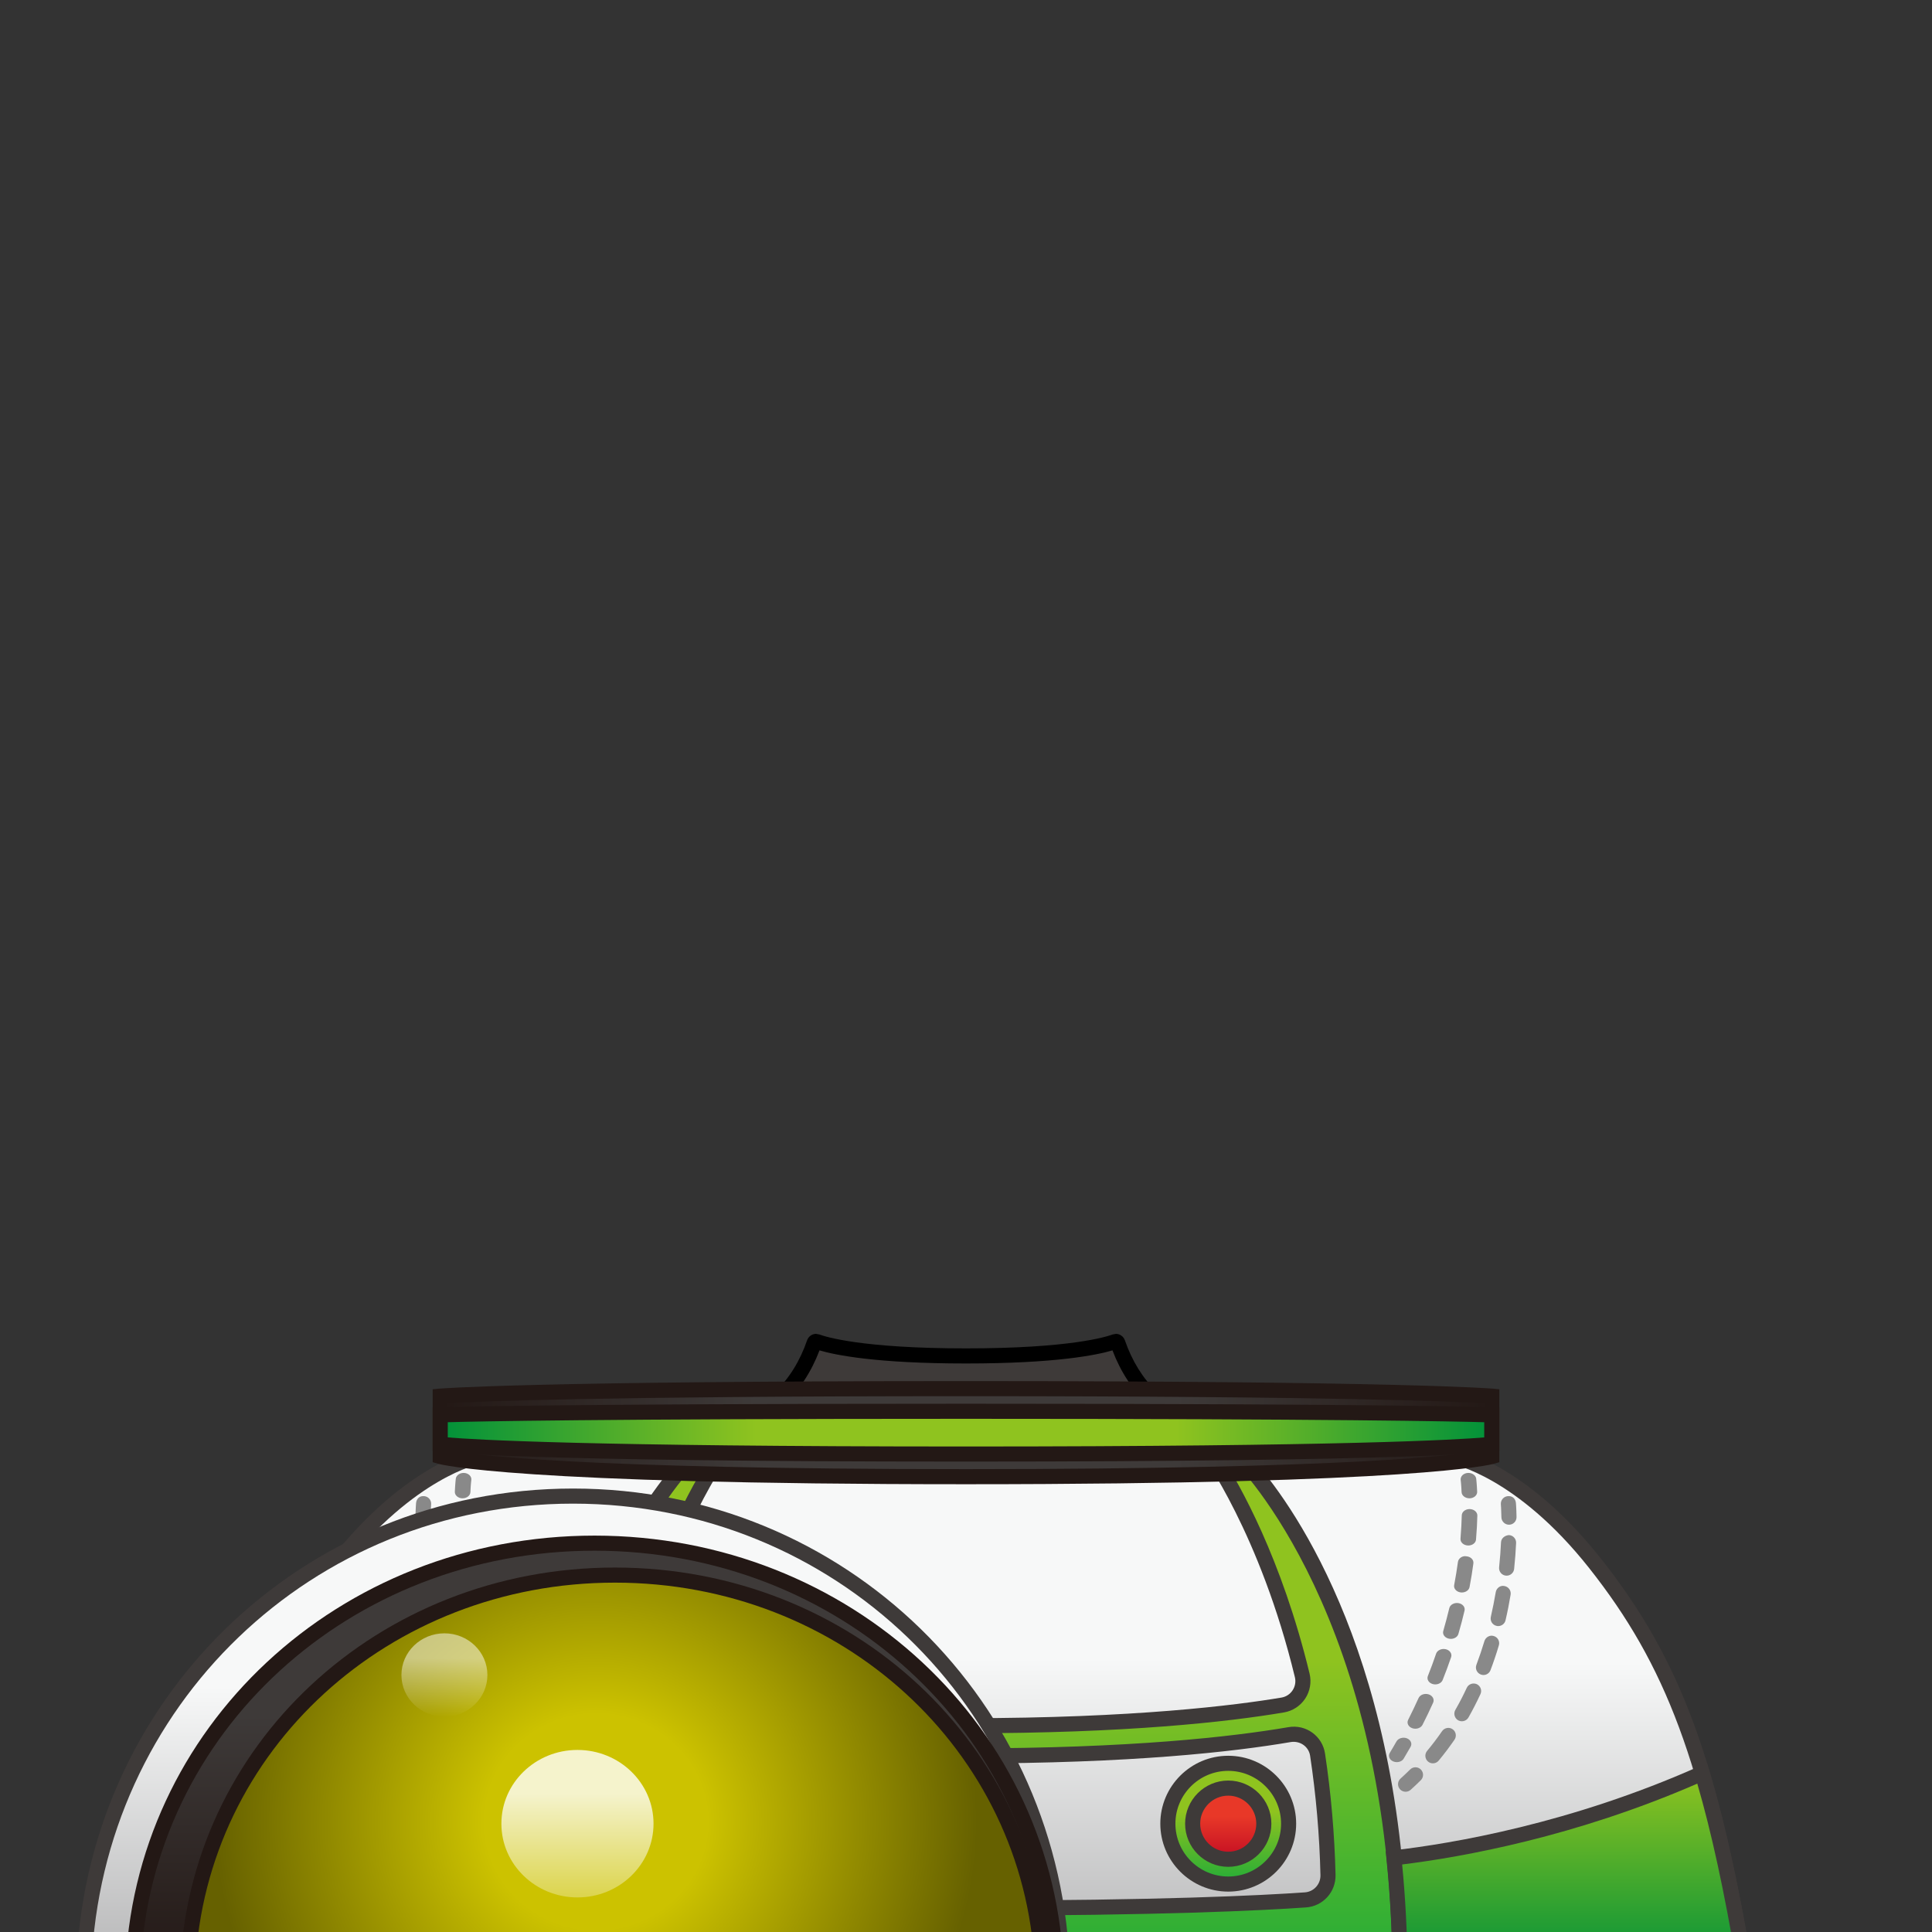 <?xml version="1.0" encoding="utf-8"?>
<!-- Generator: Adobe Illustrator 18.0.0, SVG Export Plug-In . SVG Version: 6.00 Build 0)  -->
<!DOCTYPE svg PUBLIC "-//W3C//DTD SVG 1.1//EN" "http://www.w3.org/Graphics/SVG/1.1/DTD/svg11.dtd">
<svg version="1.1" id="レイヤー_1" xmlns="http://www.w3.org/2000/svg" xmlns:xlink="http://www.w3.org/1999/xlink" x="0px"
	 y="0px" width="64px" height="64px" viewBox="0 0 64 64" style="enable-background:new 0 0 64 64;" xml:space="preserve">
<rect x="0" y="0" width="64" height="64" fill="#333333" stroke="none"/>
<g>
	<linearGradient id="SVGID_1_" gradientUnits="userSpaceOnUse" x1="32" y1="44.437" x2="32" y2="65.365">
		<stop  offset="0.4" style="stop-color:#3E3A39"/>
		<stop  offset="1" style="stop-color:#231815"/>
	</linearGradient>
	<path style="fill:url(#SVGID_1_);" d="M52.017,56.426c0-6.799-6.605-7.447-11.99-9.066
		c-1.665-0.501-2.558-1.6-3-2.879c-0.012-0.035-0.047-0.053-0.082-0.04
		C36.675,44.541,35.431,44.917,32,44.917s-4.675-0.376-4.945-0.476
		c-0.035-0.013-0.07,0.005-0.082,0.04c-0.442,1.279-1.335,2.379-3,2.879
		c-5.385,1.619-11.99,2.266-11.99,9.066l-0.124,8.939h40.283L52.017,56.426z"/>
	<path d="M52.396,65.615H11.605l0.128-9.192c0-6.03,5.007-7.366,9.85-8.658
		c0.782-0.208,1.562-0.416,2.318-0.644c1.404-0.423,2.358-1.338,2.835-2.721
		c0.044-0.128,0.164-0.214,0.296-0.214l0.108,0.02
		C27.349,44.283,28.556,44.667,32,44.667s4.651-0.384,4.858-0.461l0.108-0.02
		c0.132,0,0.25,0.084,0.296,0.21c0.479,1.387,1.433,2.302,2.837,2.725
		c0.756,0.228,1.535,0.436,2.318,0.644c4.842,1.292,9.85,2.628,9.85,8.662
		L52.396,65.615z M12.112,65.115h39.776l-0.12-8.685
		c0-5.654-4.604-6.882-9.479-8.183c-0.788-0.21-1.573-0.42-2.334-0.648
		c-1.509-0.454-2.552-1.418-3.103-2.866C36.341,44.885,34.981,45.167,32,45.167
		c-2.981,0-4.34-0.282-4.853-0.434c-0.551,1.448-1.594,2.412-3.102,2.866
		c-0.761,0.229-1.546,0.438-2.333,0.648c-4.875,1.3-9.479,2.528-9.479,8.179
		L12.112,65.115z"/>
</g>
<g>
	<g>
		<linearGradient id="SVGID_2_" gradientUnits="userSpaceOnUse" x1="32" y1="48" x2="32" y2="65.365">
			<stop  offset="0.4" style="stop-color:#F7F8F8"/>
			<stop  offset="1" style="stop-color:#B5B5B6"/>
		</linearGradient>
		<path style="fill:url(#SVGID_2_);" d="M42,48H22c-6.583,4.333-6,17.365-6,17.365h16h16
			C48,65.365,48.583,52.333,42,48z"/>
		<path style="fill:#3E3A39;" d="M48.239,65.615H15.761l-0.01-0.239
			c-0.024-0.537-0.514-13.224,6.112-17.585L21.925,47.75h20.15l0.062,0.041
			c6.625,4.361,6.136,17.048,6.112,17.585L48.239,65.615z M16.243,65.115h31.514
			C47.791,63.338,47.767,52.173,41.925,48.25H22.076
			C16.233,52.173,16.208,63.338,16.243,65.115z"/>
	</g>
	<g>
		<linearGradient id="SVGID_3_" gradientUnits="userSpaceOnUse" x1="32" y1="48" x2="32" y2="65.365">
			<stop  offset="0.4" style="stop-color:#8FC31F"/>
			<stop  offset="1" style="stop-color:#22AC38"/>
		</linearGradient>
		<path style="fill:url(#SVGID_3_);" d="M42,48h-2c0,0,1.963,2.648,3.139,7.502
			c0.109,0.45-0.189,0.902-0.645,0.978C40.799,56.765,37.444,57.167,32,57.167
			s-8.799-0.402-10.493-0.687c-0.457-0.077-0.754-0.528-0.645-0.978
			C22.037,50.648,24,48,24,48h-2c-6.583,4.333-6,17.365-6,17.365h16h16
			C48,65.365,48.583,52.333,42,48z M32,63.208c-6.465,0-9.863-0.175-11.243-0.272
			c-0.428-0.03-0.758-0.395-0.748-0.824c0.034-1.432,0.16-2.76,0.346-3.989
			c0.067-0.443,0.485-0.739,0.927-0.663C23.008,57.757,26.408,58.167,32,58.167
			s8.992-0.41,10.718-0.707c0.442-0.076,0.86,0.22,0.927,0.663
			c0.185,1.228,0.312,2.556,0.346,3.989c0.01,0.429-0.32,0.795-0.748,0.824
			C41.863,63.033,38.465,63.208,32,63.208z"/>
		<path style="fill:#3E3A39;" d="M48.239,65.615H15.761l-0.01-0.239
			c-0.024-0.537-0.514-13.224,6.112-17.585L21.925,47.75h2.571l-0.295,0.398
			c-0.019,0.026-1.948,2.672-3.096,7.412c-0.036,0.149-0.009,0.304,0.076,0.433
			c0.085,0.13,0.216,0.215,0.368,0.241C23.064,56.489,26.438,56.917,32,56.917
			s8.936-0.428,10.452-0.683c0.151-0.026,0.281-0.111,0.367-0.24
			c0.085-0.13,0.112-0.284,0.076-0.434c-1.149-4.749-3.077-7.386-3.097-7.412
			L39.503,47.75h2.572l0.062,0.041c6.625,4.361,6.136,17.048,6.112,17.585L48.239,65.615z
			 M16.243,65.115h31.514C47.791,63.338,47.767,52.173,41.925,48.25h-1.454
			c0.586,0.913,1.983,3.362,2.911,7.193c0.067,0.282,0.015,0.583-0.146,0.826
			c-0.16,0.242-0.416,0.409-0.701,0.457C40.664,57.042,37.318,57.417,32,57.417
			s-8.665-0.375-10.535-0.69c-0.286-0.048-0.542-0.215-0.702-0.458
			s-0.213-0.544-0.145-0.825c0.928-3.831,2.326-6.28,2.911-7.193h-1.453
			C16.233,52.173,16.208,63.338,16.243,65.115z M32,63.458
			c-6.419,0-9.81-0.171-11.261-0.272c-0.562-0.038-0.993-0.513-0.98-1.079
			c0.032-1.343,0.149-2.695,0.349-4.02c0.087-0.573,0.628-0.977,1.217-0.872
			C23.194,57.535,26.564,57.917,32,57.917c5.437,0,8.807-0.382,10.677-0.702
			c0.589-0.104,1.13,0.299,1.216,0.872c0.199,1.316,0.316,2.669,0.349,4.02
			c0.013,0.567-0.418,1.041-0.981,1.079C41.811,63.287,38.419,63.458,32,63.458z
			 M21.143,57.699c-0.273,0-0.5,0.194-0.541,0.462
			c-0.196,1.304-0.312,2.635-0.343,3.957c-0.007,0.299,0.219,0.549,0.515,0.569
			C22.218,62.788,25.597,62.958,32,62.958s9.782-0.17,11.226-0.271
			c0.296-0.021,0.522-0.271,0.516-0.569c-0.031-1.33-0.147-2.661-0.343-3.957
			c-0.045-0.298-0.325-0.501-0.637-0.454C40.872,58.031,37.472,58.417,32,58.417
			c-5.471,0-8.872-0.386-10.76-0.71C21.207,57.702,21.175,57.699,21.143,57.699z"/>
	</g>
	<g>
		<g>
			<linearGradient id="SVGID_4_" gradientUnits="userSpaceOnUse" x1="49.451" y1="48.249" x2="49.451" y2="65.365">
				<stop  offset="0.4" style="stop-color:#F7F8F8"/>
				<stop  offset="1" style="stop-color:#B5B5B6"/>
			</linearGradient>
			<path style="fill:url(#SVGID_4_);" d="M48.139,48.249c0,0,2.203,0.386,4.695,3.533
				c2.75,3.474,3.904,7.026,5,13.583l-11.461-0
				c0-12.032-5.304-17.116-5.304-17.116H48.139z"/>
			<path style="fill:#3E3A39;" d="M58.128,65.615H46.123v-0.25c0-11.77-5.176-16.886-5.228-16.936
				l-0.447-0.431h7.69c0.137,0.021,2.369,0.442,4.891,3.628
				c2.649,3.348,3.877,6.676,5.051,13.697L58.128,65.615z M46.622,65.115h10.915
				c-1.142-6.727-2.347-9.953-4.9-13.178c-2.391-3.021-4.521-3.438-4.542-3.442
				l-6.455,0.004C42.883,49.947,46.562,55.078,46.622,65.115z"/>
		</g>
		<g>
			<linearGradient id="SVGID_5_" gradientUnits="userSpaceOnUse" x1="52.004" y1="58.742" x2="52.004" y2="65.365">
				<stop  offset="0" style="stop-color:#8FC31F"/>
				<stop  offset="1" style="stop-color:#00913A"/>
			</linearGradient>
			<path style="fill:url(#SVGID_5_);" d="M46.373,65.365H57.833
				c-0.44-2.63-0.891-4.771-1.448-6.623c-4.267,1.9-8.216,2.572-10.21,2.802
				C46.297,62.734,46.373,63.999,46.373,65.365z"/>
			<path style="fill:#3E3A39;" d="M58.128,65.615H46.123v-0.25c0-1.259-0.064-2.501-0.196-3.796
				l-0.024-0.245l0.245-0.028c1.959-0.226,5.882-0.887,10.136-2.782l0.259-0.115
				l0.082,0.271c0.526,1.749,0.989,3.863,1.455,6.654L58.128,65.615z
				 M46.622,65.115h10.915c-0.422-2.485-0.842-4.417-1.312-6.03
				c-4.044,1.761-7.762,2.429-9.777,2.678
				C46.558,62.902,46.615,64.004,46.622,65.115z"/>
		</g>
	</g>
	<g>
		<g>
			
				<linearGradient id="SVGID_6_" gradientUnits="userSpaceOnUse" x1="49.451" y1="48.249" x2="49.451" y2="65.365" gradientTransform="matrix(-1 0 0 1 64 0)">
				<stop  offset="0.4" style="stop-color:#F7F8F8"/>
				<stop  offset="1" style="stop-color:#B5B5B6"/>
			</linearGradient>
			<path style="fill:url(#SVGID_6_);" d="M15.861,48.249c0,0-2.203,0.386-4.695,3.533
				c-2.75,3.474-3.904,7.026-5,13.583l11.461-0
				c0-12.032,5.304-17.116,5.304-17.116H15.861z"/>
			<path style="fill:#3E3A39;" d="M17.877,65.615H5.871l0.049-0.291
				c1.174-7.023,2.402-10.352,5.051-13.697c2.521-3.186,4.754-3.607,4.848-3.624
				l7.733-0.004l-0.447,0.431c-0.052,0.05-5.228,5.166-5.228,16.936V65.615z
				 M6.462,65.115H17.378c0.06-10.037,3.739-15.167,4.982-16.616h-6.499
				c0.023,0-2.107,0.418-4.499,3.438C8.811,55.161,7.606,58.387,6.462,65.115z"/>
		</g>
		<g>
			
				<linearGradient id="SVGID_7_" gradientUnits="userSpaceOnUse" x1="52.004" y1="58.742" x2="52.004" y2="65.365" gradientTransform="matrix(-1 0 0 1 64 0)">
				<stop  offset="0" style="stop-color:#8FC31F"/>
				<stop  offset="1" style="stop-color:#00913A"/>
			</linearGradient>
			<path style="fill:url(#SVGID_7_);" d="M17.627,65.365H6.167
				c0.44-2.63,0.891-4.771,1.448-6.623c4.267,1.9,8.216,2.572,10.21,2.802
				C17.703,62.734,17.627,63.999,17.627,65.365z"/>
			<path style="fill:#3E3A39;" d="M17.877,65.615H5.871l0.049-0.291
				c0.474-2.834,0.923-4.886,1.456-6.654l0.082-0.271l0.259,0.115
				c4.254,1.896,8.177,2.557,10.137,2.782l0.245,0.028l-0.025,0.245
				c-0.132,1.29-0.196,2.531-0.196,3.796V65.615z M6.462,65.115H17.378
				C17.386,64,17.443,62.898,17.552,61.763c-2.015-0.249-5.733-0.917-9.778-2.678
				C7.3,60.71,6.891,62.595,6.462,65.115z"/>
		</g>
	</g>
	<g>
		<g>
			<path style="fill:#898989;" d="M48.312,53.105c-0.138-0.022-0.275,0.052-0.302,0.167
				c-0.059,0.245-0.126,0.498-0.2,0.757c-0.033,0.113,0.052,0.228,0.191,0.255
				c0.02,0.004,0.04,0.006,0.059,0.006c0.117,0,0.223-0.065,0.251-0.163
				c0.077-0.264,0.145-0.522,0.204-0.774
				C48.542,53.239,48.452,53.128,48.312,53.105z"/>
			<path style="fill:#898989;" d="M47.891,54.632c-0.138-0.03-0.28,0.035-0.318,0.147
				c-0.083,0.242-0.172,0.49-0.273,0.741c-0.044,0.111,0.029,0.231,0.164,0.267
				c0.027,0.007,0.054,0.011,0.081,0.011c0.109,0,0.209-0.056,0.245-0.146
				c0.103-0.257,0.196-0.51,0.281-0.759C48.108,54.781,48.028,54.664,47.891,54.632
				z"/>
			<path style="fill:#898989;" d="M47.322,56.127c-0.137-0.041-0.282,0.017-0.331,0.125
				c-0.107,0.237-0.222,0.478-0.344,0.72c-0.055,0.108,0.007,0.232,0.138,0.277
				c0.032,0.012,0.066,0.017,0.1,0.017c0.101,0,0.196-0.049,0.238-0.13
				c0.127-0.248,0.244-0.494,0.353-0.736
				C47.523,56.289,47.455,56.168,47.322,56.127z"/>
			<path style="fill:#898989;" d="M48.686,49.99c-0.001,0-0.003,0-0.005,0
				c-0.14,0-0.255,0.092-0.258,0.208c-0.006,0.229-0.019,0.488-0.042,0.772
				c-0.01,0.117,0.097,0.218,0.239,0.226c0.006,0.001,0.012,0.001,0.018,0.001
				c0.135,0,0.248-0.085,0.257-0.197c0.025-0.292,0.038-0.558,0.044-0.793
				C48.942,50.09,48.829,49.993,48.686,49.99z"/>
			<path style="fill:#898989;" d="M48.58,51.555c-0.139-0.029-0.269,0.071-0.284,0.187
				c-0.033,0.243-0.075,0.499-0.125,0.767c-0.022,0.115,0.075,0.223,0.216,0.242
				c0.013,0.002,0.026,0.002,0.039,0.002c0.125,0,0.235-0.074,0.255-0.18
				c0.052-0.273,0.094-0.535,0.127-0.785C48.823,51.672,48.722,51.567,48.58,51.555
				z"/>
			<path style="fill:#898989;" d="M46.27,58.373c-0.038,0-0.078-0.007-0.114-0.022
				c-0.128-0.052-0.18-0.18-0.118-0.284c0.078-0.128,0.151-0.255,0.223-0.381
				c0.061-0.106,0.215-0.15,0.342-0.103c0.129,0.05,0.185,0.175,0.125,0.281
				c-0.074,0.129-0.149,0.259-0.227,0.389
				C46.457,58.33,46.365,58.373,46.27,58.373z"/>
			<path style="fill:#898989;" d="M48.675,49.633c-0.138,0-0.253-0.09-0.258-0.204
				c-0.011-0.257-0.029-0.4-0.03-0.404c-0.014-0.116,0.088-0.22,0.23-0.232
				c0.133-0.012,0.268,0.071,0.284,0.188c0,0,0.019,0.152,0.032,0.434
				c0.005,0.117-0.106,0.215-0.249,0.219C48.681,49.633,48.678,49.633,48.675,49.633z
				"/>
		</g>
		<g>
			<path style="fill:#898989;" d="M15.38,51.196c0.142-0.007,0.249-0.109,0.239-0.226
				c-0.023-0.284-0.036-0.543-0.042-0.772c-0.003-0.116-0.118-0.208-0.258-0.208
				c-0.002,0-0.004,0-0.005,0c-0.143,0.002-0.256,0.099-0.253,0.216
				c0.006,0.236,0.019,0.501,0.044,0.793c0.009,0.112,0.122,0.197,0.257,0.197
				C15.368,51.197,15.374,51.197,15.38,51.196z"/>
			<path style="fill:#898989;" d="M15.614,52.75c0.141-0.018,0.238-0.127,0.216-0.242
				c-0.05-0.268-0.092-0.524-0.125-0.767c-0.015-0.116-0.145-0.216-0.284-0.187
				c-0.142,0.012-0.244,0.117-0.228,0.233c0.033,0.25,0.075,0.512,0.127,0.785
				c0.02,0.105,0.13,0.18,0.255,0.18
				C15.588,52.753,15.601,52.752,15.614,52.75z"/>
			<path style="fill:#898989;" d="M15.999,54.284c0.139-0.027,0.225-0.141,0.191-0.255
				c-0.075-0.259-0.141-0.512-0.2-0.757c-0.027-0.115-0.164-0.189-0.302-0.167
				c-0.14,0.022-0.231,0.134-0.203,0.248c0.059,0.252,0.128,0.51,0.204,0.774
				c0.028,0.098,0.134,0.163,0.251,0.163
				C15.959,54.29,15.979,54.289,15.999,54.284z"/>
			<path style="fill:#898989;" d="M16.7,55.52c-0.101-0.251-0.19-0.498-0.273-0.741
				c-0.038-0.113-0.18-0.177-0.318-0.147c-0.137,0.032-0.218,0.149-0.179,0.261
				c0.085,0.249,0.178,0.501,0.281,0.759c0.035,0.089,0.136,0.146,0.245,0.146
				c0.026,0,0.053-0.003,0.081-0.011C16.671,55.751,16.745,55.631,16.7,55.52z"/>
			<path style="fill:#898989;" d="M17.354,56.972c-0.123-0.242-0.238-0.482-0.344-0.72
				c-0.049-0.108-0.194-0.165-0.331-0.125c-0.133,0.041-0.201,0.162-0.152,0.272
				c0.109,0.242,0.226,0.488,0.353,0.736c0.041,0.081,0.137,0.13,0.238,0.13
				c0.033,0,0.067-0.005,0.1-0.017C17.347,57.203,17.409,57.079,17.354,56.972z"/>
			<path style="fill:#898989;" d="M15.325,49.633c0.138,0,0.253-0.09,0.258-0.204
				c0.011-0.257,0.029-0.4,0.03-0.404c0.014-0.116-0.088-0.22-0.23-0.232
				c-0.133-0.012-0.268,0.071-0.284,0.188c0,0-0.019,0.152-0.032,0.434
				c-0.005,0.117,0.106,0.215,0.249,0.219C15.319,49.633,15.322,49.633,15.325,49.633
				z"/>
			<path style="fill:#898989;" d="M17.73,58.373c0.038,0,0.078-0.007,0.114-0.022
				c0.128-0.052,0.18-0.18,0.118-0.284c-0.078-0.128-0.151-0.255-0.223-0.381
				c-0.061-0.106-0.215-0.15-0.342-0.103c-0.129,0.05-0.185,0.175-0.125,0.281
				c0.074,0.129,0.149,0.259,0.227,0.389
				C17.543,58.33,17.635,58.373,17.73,58.373z"/>
		</g>
		<g>
			<path style="fill:#898989;" d="M49.987,50.508c0.001,0,0.003,0,0.004,0
				c0.139-0.002,0.248-0.116,0.246-0.254c-0.005-0.296-0.02-0.464-0.02-0.464
				c-0.012-0.137-0.112-0.246-0.271-0.228c-0.137,0.012-0.239,0.133-0.228,0.271
				c0,0.004,0.013,0.159,0.018,0.429C49.739,50.398,49.852,50.508,49.987,50.508z"/>
			<path style="fill:#898989;" d="M48.588,55.912c-0.114,0.246-0.24,0.491-0.379,0.733
				c-0.067,0.12-0.025,0.273,0.094,0.342c0.039,0.021,0.082,0.032,0.124,0.032
				c0.087,0,0.171-0.046,0.218-0.126c0.145-0.256,0.276-0.513,0.396-0.771
				c0.059-0.125,0.004-0.273-0.121-0.332C48.796,55.735,48.646,55.787,48.588,55.912z"
				/>
			<path style="fill:#898989;" d="M47.771,57.346c-0.153,0.223-0.319,0.442-0.497,0.656
				c-0.088,0.106-0.073,0.265,0.032,0.353c0.047,0.039,0.104,0.058,0.16,0.058
				c0.071,0,0.143-0.03,0.192-0.09c0.188-0.226,0.361-0.457,0.524-0.693
				c0.078-0.113,0.05-0.27-0.064-0.348
				C48.007,57.205,47.851,57.232,47.771,57.346z"/>
			<path style="fill:#898989;" d="M49.484,54.196c-0.129-0.043-0.271,0.036-0.311,0.168
				c-0.078,0.259-0.166,0.521-0.265,0.784c-0.049,0.13,0.016,0.273,0.145,0.322
				c0.029,0.012,0.06,0.017,0.089,0.017c0.101,0,0.196-0.062,0.233-0.161
				c0.104-0.274,0.196-0.549,0.276-0.819C49.692,54.375,49.617,54.235,49.484,54.196z"
				/>
			<path style="fill:#898989;" d="M49.985,50.852c-0.132,0.01-0.255,0.101-0.262,0.238
				c-0.012,0.25-0.031,0.529-0.063,0.83c-0.014,0.138,0.086,0.261,0.223,0.275
				c0.009,0.001,0.018,0.001,0.026,0.001c0.127,0,0.235-0.096,0.249-0.224
				c0.032-0.312,0.054-0.602,0.065-0.859C50.229,50.976,50.123,50.858,49.985,50.852z"
				/>
			<path style="fill:#898989;" d="M49.835,52.539c-0.136-0.03-0.264,0.069-0.287,0.205
				c-0.045,0.263-0.098,0.535-0.162,0.815c-0.031,0.135,0.052,0.269,0.187,0.3
				c0.019,0.005,0.038,0.007,0.057,0.007c0.114,0,0.217-0.078,0.243-0.193
				c0.068-0.29,0.123-0.574,0.168-0.847
				C50.063,52.69,49.972,52.562,49.835,52.539z"/>
			<path style="fill:#898989;" d="M46.713,58.616c-0.103,0.103-0.21,0.203-0.319,0.302
				c-0.103,0.093-0.11,0.251-0.018,0.354c0.05,0.055,0.117,0.082,0.186,0.082
				c0.06,0,0.12-0.021,0.168-0.064c0.115-0.104,0.229-0.211,0.337-0.319
				c0.098-0.098,0.098-0.256,0-0.354S46.811,58.519,46.713,58.616z"/>
		</g>
		<g>
			<path style="fill:#898989;" d="M14.013,50.508c-0.001,0-0.003,0-0.004,0
				c-0.139-0.002-0.248-0.116-0.246-0.254c0.005-0.296,0.02-0.464,0.02-0.464
				c0.012-0.137,0.112-0.246,0.271-0.228c0.137,0.012,0.239,0.133,0.228,0.271
				c0,0.004-0.013,0.159-0.018,0.429C14.261,50.398,14.148,50.508,14.013,50.508z"/>
			<path style="fill:#898989;" d="M15.412,55.912c0.114,0.246,0.24,0.491,0.379,0.733
				c0.067,0.12,0.025,0.273-0.094,0.342c-0.039,0.021-0.082,0.032-0.124,0.032
				c-0.087,0-0.171-0.046-0.218-0.126c-0.145-0.256-0.276-0.513-0.396-0.771
				c-0.059-0.125-0.004-0.273,0.121-0.332C15.204,55.735,15.354,55.787,15.412,55.912z
				"/>
			<path style="fill:#898989;" d="M16.229,57.346c0.153,0.223,0.319,0.442,0.497,0.656
				c0.088,0.106,0.073,0.265-0.032,0.353c-0.047,0.039-0.104,0.058-0.16,0.058
				c-0.071,0-0.143-0.03-0.192-0.09c-0.188-0.226-0.361-0.457-0.524-0.693
				c-0.078-0.113-0.05-0.27,0.064-0.348
				C15.993,57.205,16.149,57.232,16.229,57.346z"/>
			<path style="fill:#898989;" d="M14.516,54.196c0.129-0.043,0.271,0.036,0.311,0.168
				c0.078,0.259,0.166,0.521,0.265,0.784c0.049,0.13-0.016,0.273-0.145,0.322
				c-0.029,0.012-0.06,0.017-0.089,0.017c-0.101,0-0.196-0.062-0.233-0.161
				c-0.104-0.274-0.196-0.549-0.276-0.819C14.308,54.375,14.383,54.235,14.516,54.196z"
				/>
			<path style="fill:#898989;" d="M14.015,50.852c0.132,0.01,0.255,0.101,0.262,0.238
				c0.012,0.25,0.031,0.529,0.063,0.83c0.014,0.138-0.086,0.261-0.223,0.275
				c-0.009,0.001-0.018,0.001-0.026,0.001c-0.127,0-0.235-0.096-0.249-0.224
				c-0.032-0.312-0.054-0.602-0.065-0.859C13.771,50.976,13.877,50.858,14.015,50.852z
				"/>
			<path style="fill:#898989;" d="M14.165,52.539c0.136-0.03,0.264,0.069,0.287,0.205
				c0.045,0.263,0.098,0.535,0.162,0.815c0.031,0.135-0.052,0.269-0.187,0.3
				c-0.019,0.005-0.038,0.007-0.057,0.007c-0.114,0-0.217-0.078-0.243-0.193
				c-0.068-0.29-0.123-0.574-0.168-0.847
				C13.937,52.69,14.028,52.562,14.165,52.539z"/>
			<path style="fill:#898989;" d="M17.287,58.616c0.103,0.103,0.21,0.203,0.319,0.302
				c0.103,0.093,0.11,0.251,0.018,0.354c-0.05,0.055-0.117,0.082-0.186,0.082
				c-0.06,0-0.12-0.021-0.168-0.064c-0.115-0.104-0.229-0.211-0.337-0.319
				c-0.098-0.098-0.098-0.256,0-0.354S17.189,58.519,17.287,58.616z"/>
		</g>
	</g>
	<g>
		<g>
			<linearGradient id="SVGID_8_" gradientUnits="userSpaceOnUse" x1="40.686" y1="58.412" x2="40.686" y2="62.412">
				<stop  offset="0.4" style="stop-color:#8FC31F"/>
				<stop  offset="1" style="stop-color:#22AC38"/>
			</linearGradient>
			<circle style="fill:url(#SVGID_8_);" cx="40.686" cy="60.412" r="2"/>
			<path style="fill:#3E3A39;" d="M40.687,62.662c-1.24,0-2.25-1.01-2.25-2.25s1.01-2.25,2.25-2.25
				s2.25,1.01,2.25,2.25S41.927,62.662,40.687,62.662z M40.687,58.662
				c-0.965,0-1.75,0.785-1.75,1.75s0.785,1.75,1.75,1.75s1.75-0.785,1.75-1.75
				S41.651,58.662,40.687,58.662z"/>
		</g>
		<g>
			<linearGradient id="SVGID_9_" gradientUnits="userSpaceOnUse" x1="40.686" y1="59.233" x2="40.686" y2="61.591">
				<stop  offset="0.4" style="stop-color:#E83828"/>
				<stop  offset="1" style="stop-color:#C30D23"/>
			</linearGradient>
			<circle style="fill:url(#SVGID_9_);" cx="40.686" cy="60.412" r="1.179"/>
			<path style="fill:#3E3A39;" d="M40.687,61.841c-0.788,0-1.429-0.641-1.429-1.429
				s0.641-1.429,1.429-1.429s1.429,0.641,1.429,1.429S41.475,61.841,40.687,61.841z
				 M40.687,59.483c-0.512,0-0.929,0.417-0.929,0.929s0.417,0.929,0.929,0.929
				s0.929-0.417,0.929-0.929S41.198,59.483,40.687,59.483z"/>
		</g>
	</g>
	<g>
		<g>
			<linearGradient id="SVGID_10_" gradientUnits="userSpaceOnUse" x1="14.583" y1="47.458" x2="49.417" y2="47.458">
				<stop  offset="0" style="stop-color:#231815"/>
				<stop  offset="0.3" style="stop-color:#3E3A39"/>
				<stop  offset="0.7" style="stop-color:#3E3A39"/>
				<stop  offset="1" style="stop-color:#231815"/>
			</linearGradient>
			<path style="fill:url(#SVGID_10_);" d="M32,46c-14.584,0-17.417,0.249-17.417,0.249v2
				c0,0,2.334,0.668,17.417,0.668s17.417-0.668,17.417-0.668v-2
				C49.417,46.249,46.584,46,32,46z"/>
			<path style="fill:#231815;" d="M32,49.167c-14.946,0-17.389-0.65-17.485-0.678L14.333,48.438
				v-2.417L14.562,46C14.59,45.997,17.571,45.75,32,45.75c14.428,0,17.41,0.247,17.438,0.25
				l0.229,0.021V48.438l-0.182,0.052C49.389,48.517,46.946,49.167,32,49.167z
				 M14.833,48.047C15.604,48.189,19.152,48.667,32,48.667
				c12.844,0,16.394-0.478,17.167-0.62v-1.563C48.251,46.429,44.281,46.25,32,46.25
				c-12.281,0-16.25,0.179-17.167,0.233V48.047z"/>
		</g>
		<g>
			<linearGradient id="SVGID_11_" gradientUnits="userSpaceOnUse" x1="14.583" y1="47.458" x2="49.417" y2="47.458">
				<stop  offset="0" style="stop-color:#00913A"/>
				<stop  offset="0.3" style="stop-color:#8FC31F"/>
				<stop  offset="0.7" style="stop-color:#8FC31F"/>
				<stop  offset="1" style="stop-color:#00913A"/>
			</linearGradient>
			<path style="fill:url(#SVGID_11_);" d="M32,46.75c-14.584,0-17.417,0.121-17.417,0.121v0.971
				c0,0,2.334,0.324,17.417,0.324s17.417-0.324,17.417-0.324v-0.971
				C49.417,46.871,46.584,46.75,32,46.75z"/>
			<path style="fill:#231815;" d="M32,48.417c-14.928,0-17.355-0.313-17.451-0.326l-0.216-0.03
				v-1.429l0.239-0.011C14.601,46.62,17.577,46.5,32,46.5s17.399,0.12,17.428,0.121
				l0.239,0.011v1.429l-0.216,0.03C49.355,48.104,46.929,48.417,32,48.417z
				 M14.833,47.616C15.685,47.688,19.406,47.917,32,47.917
				c12.595,0,16.315-0.229,17.167-0.301v-0.503C48.23,47.087,44.245,47,32,47
				c-12.246,0-16.23,0.087-17.167,0.113V47.616z"/>
		</g>
	</g>
</g>
<g>
	<g>
		<linearGradient id="SVGID_12_" gradientUnits="userSpaceOnUse" x1="18.982" y1="49.56" x2="18.982" y2="65.365">
			<stop  offset="0.4" style="stop-color:#F7F8F8"/>
			<stop  offset="1" style="stop-color:#B5B5B6"/>
		</linearGradient>
		<path style="fill:url(#SVGID_12_);" d="M35.193,65.365c-0.229-8.765-7.39-15.805-16.211-15.805
			S3.001,56.6,2.772,65.365H35.193z"/>
		<path style="fill:#3E3A39;" d="M35.45,65.615H2.515l0.007-0.257
			c0.235-8.999,7.466-16.048,16.461-16.048c8.995,0,16.226,7.049,16.461,16.048
			L35.45,65.615z M3.03,65.115h31.904c-0.357-8.603-7.316-15.305-15.952-15.305
			C10.346,49.811,3.387,56.513,3.03,65.115z"/>
	</g>
	<g>
		<linearGradient id="SVGID_13_" gradientUnits="userSpaceOnUse" x1="19.694" y1="51.119" x2="19.694" y2="65.365">
			<stop  offset="0.4" style="stop-color:#3E3A39"/>
			<stop  offset="1" style="stop-color:#231815"/>
		</linearGradient>
		<path style="fill:url(#SVGID_13_);" d="M34.991,65.365c-0.238-7.904-6.987-14.246-15.297-14.246
			S4.636,57.461,4.397,65.365H34.991z"/>
		<path style="fill:#231815;" d="M35.248,65.615H4.14l0.008-0.258
			c0.245-8.124,7.074-14.488,15.546-14.488s15.301,6.364,15.546,14.488
			L35.248,65.615z M4.657,65.115h30.073c-0.372-7.729-6.926-13.746-15.037-13.746
			S5.029,57.387,4.657,65.115z"/>
	</g>
	<g>
		
			<radialGradient id="SVGID_14_" cx="19.746" cy="60.334" r="12.629" gradientTransform="matrix(1 0 0 0.967 0 2.009)" gradientUnits="userSpaceOnUse">
			<stop  offset="0.292" style="stop-color:#CCC200"/>
			<stop  offset="1" style="stop-color:#666100"/>
		</radialGradient>
		<path style="fill:url(#SVGID_14_);" d="M34.531,65.365c-0.221-7.317-6.468-13.187-14.16-13.187
			S6.432,58.048,6.211,65.365H34.531z"/>
		<path style="fill:#231815;" d="M34.789,65.615H5.953l0.008-0.258
			c0.227-7.53,6.557-13.43,14.41-13.43S34.554,57.827,34.781,65.357
			L34.789,65.615z M6.471,65.115h27.8c-0.354-7.136-6.409-12.688-13.9-12.688
			S6.825,57.979,6.471,65.115z"/>
	</g>
	<linearGradient id="SVGID_15_" gradientUnits="userSpaceOnUse" x1="19.129" y1="62.855" x2="19.129" y2="57.969">
		<stop  offset="0" style="stop-color:#FFFFFF;stop-opacity:0.3"/>
		<stop  offset="0.7" style="stop-color:#FFFFFF;stop-opacity:0.8"/>
	</linearGradient>
	<ellipse style="fill:url(#SVGID_15_);" cx="19.129" cy="60.412" rx="2.52" ry="2.443"/>
	<linearGradient id="SVGID_16_" gradientUnits="userSpaceOnUse" x1="14.722" y1="56.868" x2="14.722" y2="54.107">
		<stop  offset="0" style="stop-color:#FFFFFF;stop-opacity:0"/>
		<stop  offset="0.7" style="stop-color:#FFFFFF;stop-opacity:0.5"/>
	</linearGradient>
	<ellipse style="fill:url(#SVGID_16_);" cx="14.722" cy="55.487" rx="1.424" ry="1.381"/>
</g>
</svg>
